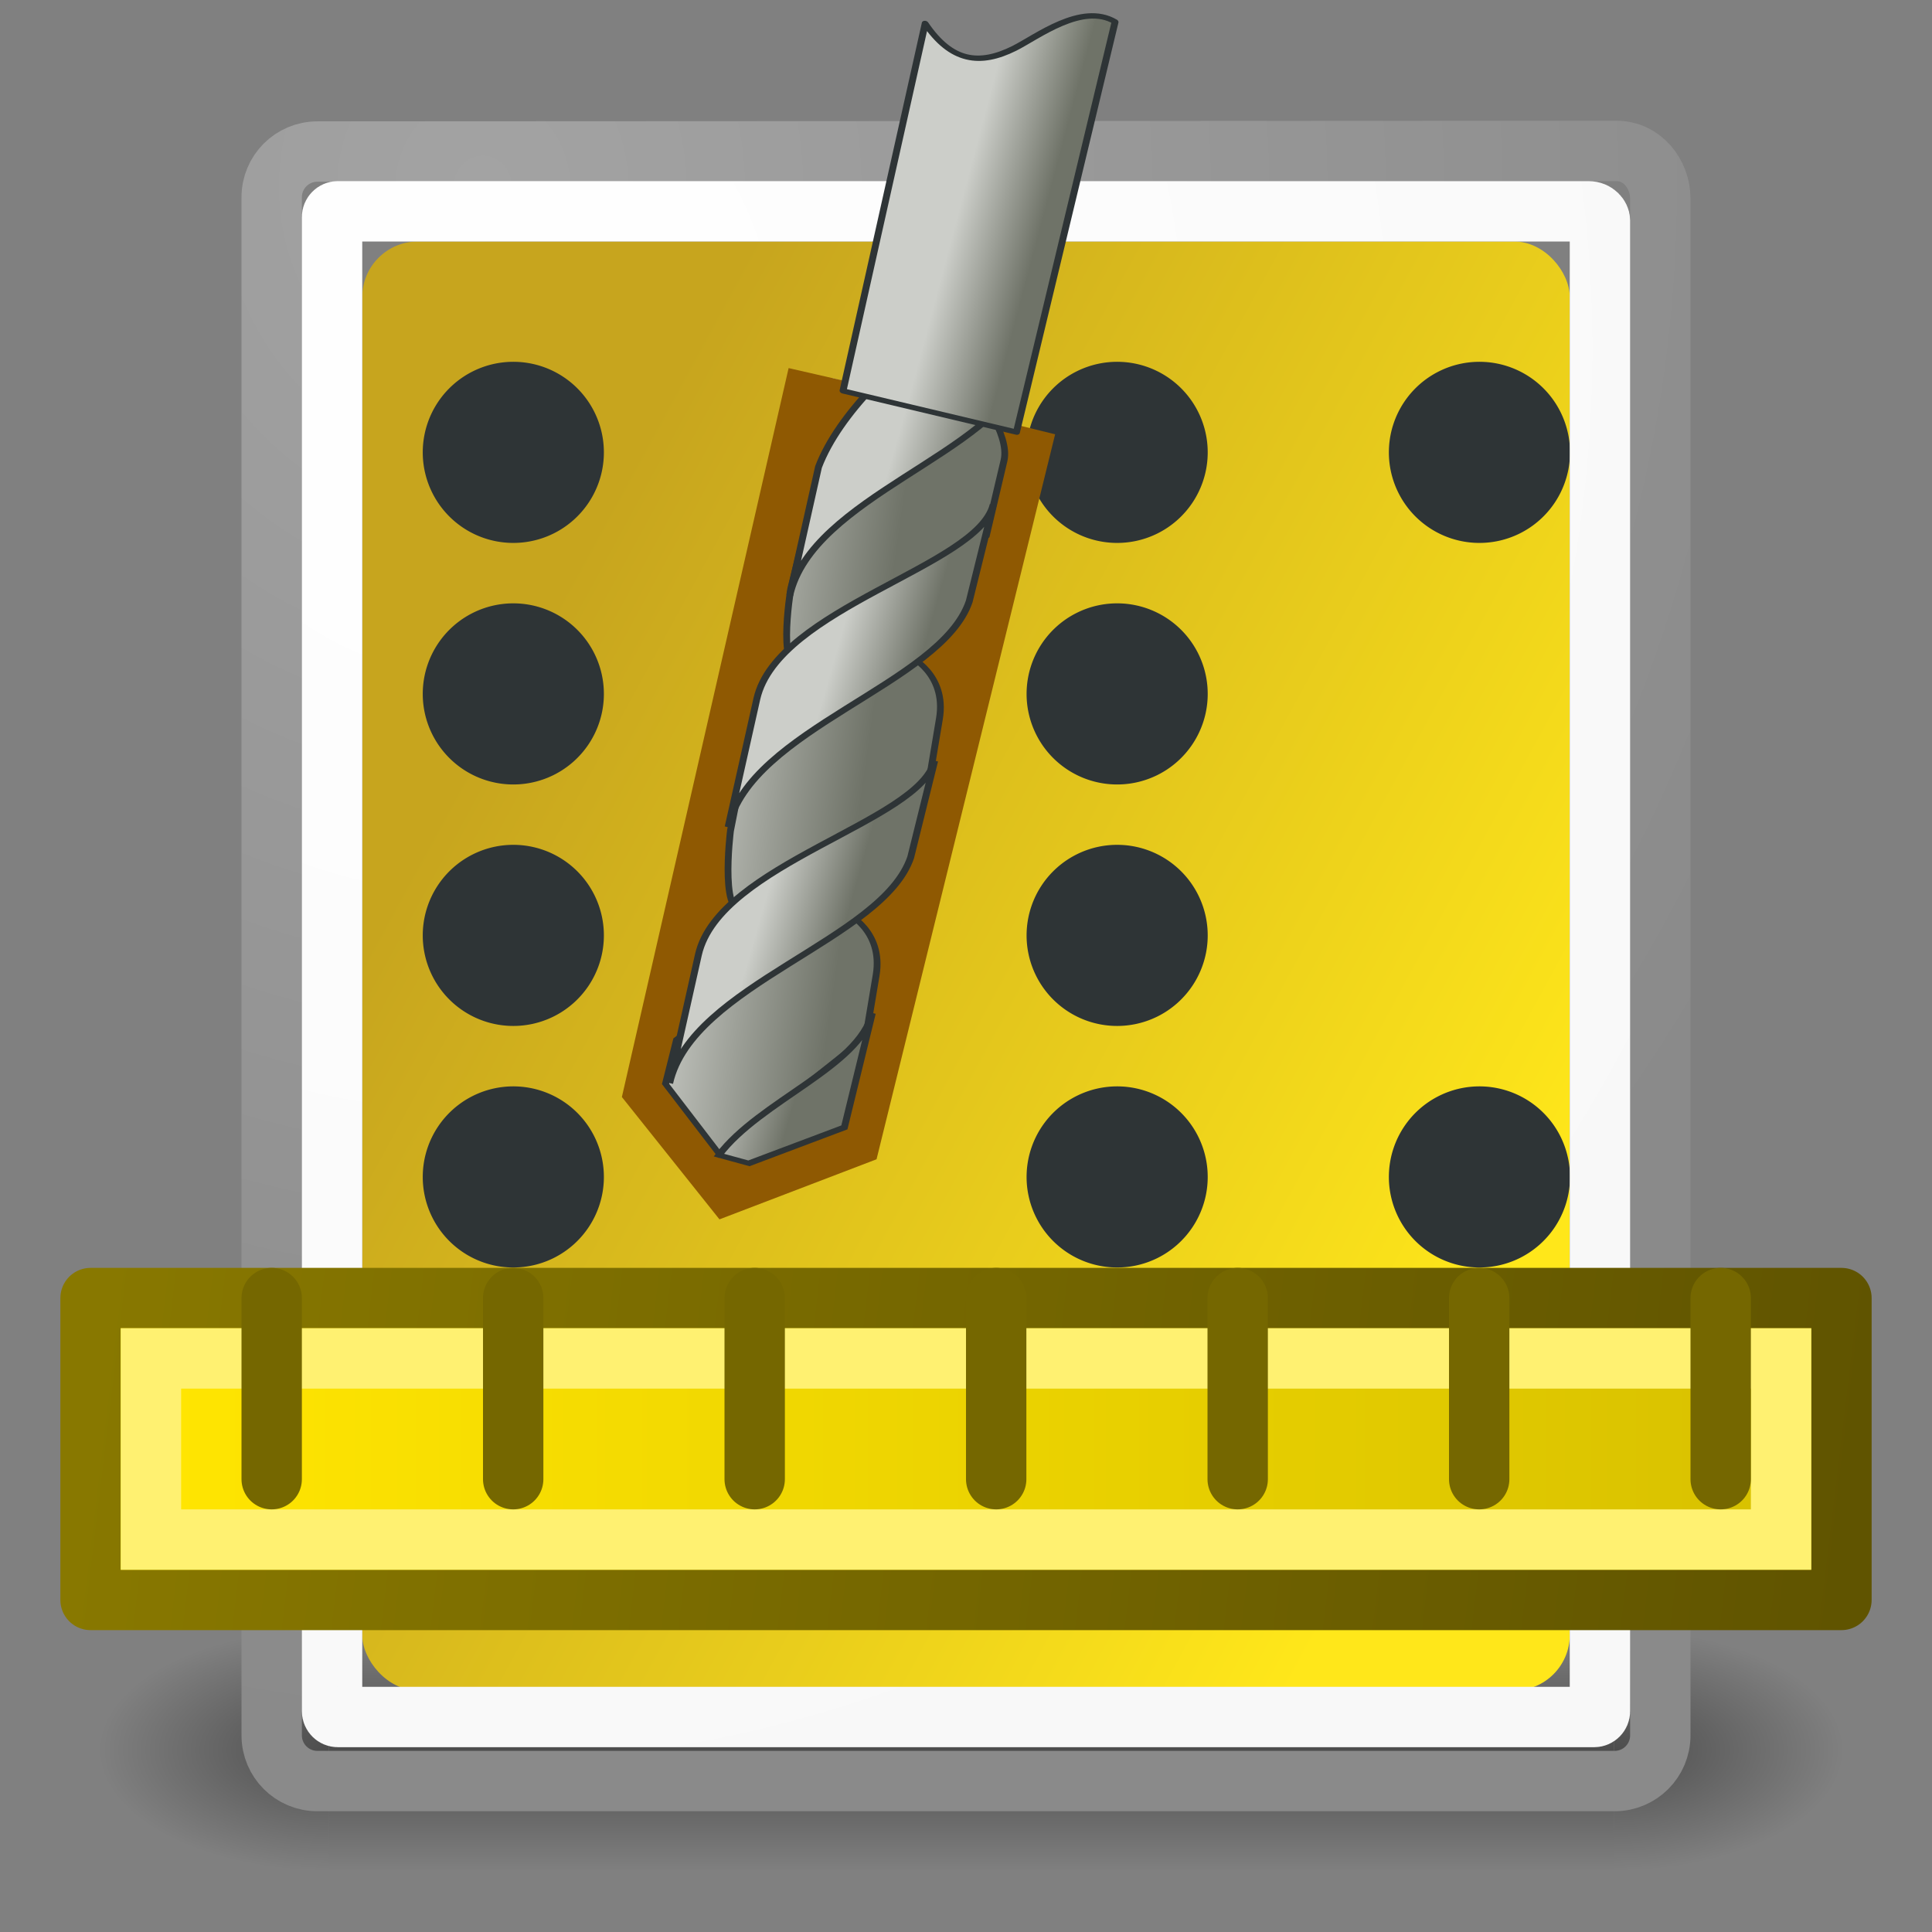 <?xml version="1.0" encoding="UTF-8" standalone="no"?>
<!-- Created with Inkscape (http://www.inkscape.org/) -->
<svg
   xmlns:dc="http://purl.org/dc/elements/1.1/"
   xmlns:cc="http://web.resource.org/cc/"
   xmlns:rdf="http://www.w3.org/1999/02/22-rdf-syntax-ns#"
   xmlns:svg="http://www.w3.org/2000/svg"
   xmlns="http://www.w3.org/2000/svg"
   xmlns:xlink="http://www.w3.org/1999/xlink"
   xmlns:sodipodi="http://sodipodi.sourceforge.net/DTD/sodipodi-0.dtd"
   xmlns:inkscape="http://www.inkscape.org/namespaces/inkscape"
   inkscape:export-ydpi="90"
   inkscape:export-xdpi="90"
   inkscape:version="0.45.1"
   sodipodi:version="0.32"
   id="svg249"
   height="32"
   width="32"
   inkscape:output_extension="org.inkscape.output.svg.inkscape"
   version="1.0">
  <rect width="100%" height="100%" fill="#808080" stroke="none"/>
  <defs
     id="defs3">
    <linearGradient
       id="linearGradient10440">
      <stop
         style="stop-color:#605400;stop-opacity:1;"
         offset="0"
         id="stop10442" />
      <stop
         style="stop-color:#887800;stop-opacity:1;"
         offset="1"
         id="stop10444" />
    </linearGradient>
    <linearGradient
       inkscape:collect="always"
       xlink:href="#linearGradient10440"
       id="linearGradient3350"
       gradientUnits="userSpaceOnUse"
       gradientTransform="matrix(0.725,0,0,0.841,-1.762,11.79)"
       x1="44.625"
       y1="17.482"
       x2="4.625"
       y2="11.92" />
    <linearGradient
       id="linearGradient10424">
      <stop
         style="stop-color:#d8c100;stop-opacity:1;"
         offset="0"
         id="stop10426" />
      <stop
         style="stop-color:#ffe501;stop-opacity:1;"
         offset="1"
         id="stop10428" />
    </linearGradient>
    <linearGradient
       inkscape:collect="always"
       xlink:href="#linearGradient10424"
       id="linearGradient3348"
       gradientUnits="userSpaceOnUse"
       gradientTransform="matrix(0.725,0,0,0.841,-1.762,11.79)"
       x1="43.421"
       y1="14.545"
       x2="6.257"
       y2="14.545" />
    <linearGradient
       inkscape:collect="always"
       id="linearGradient4790">
      <stop
         style="stop-color:#000000;stop-opacity:1;"
         offset="0"
         id="stop4792" />
      <stop
         style="stop-color:#000000;stop-opacity:0;"
         offset="1"
         id="stop4794" />
    </linearGradient>
    <linearGradient
       inkscape:collect="always"
       id="linearGradient2251">
      <stop
         style="stop-color:#ffffff;stop-opacity:1;"
         offset="0"
         id="stop2253" />
      <stop
         style="stop-color:#ffffff;stop-opacity:0;"
         offset="1"
         id="stop2255" />
    </linearGradient>
    <linearGradient
       id="linearGradient15662">
      <stop
         id="stop15664"
         offset="0"
         style="stop-color:#ffffff;stop-opacity:1;" />
      <stop
         id="stop15666"
         offset="1"
         style="stop-color:#f8f8f8;stop-opacity:1;" />
    </linearGradient>
    <linearGradient
       id="linearGradient269">
      <stop
         id="stop270"
         offset="0"
         style="stop-color:#a3a3a3;stop-opacity:1;" />
      <stop
         id="stop271"
         offset="1"
         style="stop-color:#8a8a8a;stop-opacity:1;" />
    </linearGradient>
    <linearGradient
       id="linearGradient259">
      <stop
         id="stop260"
         offset="0"
         style="stop-color:#fafafa;stop-opacity:1;" />
      <stop
         id="stop261"
         offset="1"
         style="stop-color:#bbbbbb;stop-opacity:1;" />
    </linearGradient>
    <radialGradient
       inkscape:collect="always"
       xlink:href="#linearGradient269"
       id="radialGradient15656"
       gradientUnits="userSpaceOnUse"
       gradientTransform="matrix(0.639,0,0,0.681,2.357,0.532)"
       cx="8.824"
       cy="3.756"
       fx="8.824"
       fy="3.756"
       r="37.752" />
    <radialGradient
       inkscape:collect="always"
       xlink:href="#linearGradient15662"
       id="radialGradient15668"
       gradientUnits="userSpaceOnUse"
       gradientTransform="matrix(0.62,0,0,0.661,2.737,0.979)"
       cx="8.144"
       cy="7.268"
       fx="8.144"
       fy="7.268"
       r="38.159" />
    <linearGradient
       id="linearGradient3688"
       inkscape:collect="always">
      <stop
         id="stop3690"
         offset="0"
         style="stop-color:black;stop-opacity:1;" />
      <stop
         id="stop3692"
         offset="1"
         style="stop-color:black;stop-opacity:0;" />
    </linearGradient>
    <linearGradient
       id="linearGradient3702">
      <stop
         id="stop3704"
         offset="0"
         style="stop-color:black;stop-opacity:0;" />
      <stop
         style="stop-color:black;stop-opacity:1;"
         offset="0.5"
         id="stop3710" />
      <stop
         id="stop3706"
         offset="1"
         style="stop-color:black;stop-opacity:0;" />
    </linearGradient>
    <radialGradient
       inkscape:collect="always"
       xlink:href="#linearGradient3688"
       id="radialGradient2088"
       gradientUnits="userSpaceOnUse"
       gradientTransform="matrix(2.004,0,0,1.4,27.988,-17.4)"
       cx="4.993"
       cy="43.5"
       fx="4.993"
       fy="43.5"
       r="2.5" />
    <radialGradient
       inkscape:collect="always"
       xlink:href="#linearGradient3688"
       id="radialGradient2090"
       gradientUnits="userSpaceOnUse"
       gradientTransform="matrix(2.004,0,0,1.4,-20.012,-104.4)"
       cx="4.993"
       cy="43.5"
       fx="4.993"
       fy="43.5"
       r="2.5" />
    <linearGradient
       inkscape:collect="always"
       xlink:href="#linearGradient3702"
       id="linearGradient2092"
       gradientUnits="userSpaceOnUse"
       x1="25.058"
       y1="47.028"
       x2="25.058"
       y2="39.999" />
    <linearGradient
       y2="24.343"
       x2="23.599"
       y1="24.192"
       x1="26.117"
       gradientUnits="userSpaceOnUse"
       id="linearGradient4158"
       xlink:href="#linearGradient4143"
       inkscape:collect="always" />
    <linearGradient
       gradientUnits="userSpaceOnUse"
       y2="13.24"
       x2="25.727"
       y1="13.291"
       x1="26.868"
       id="linearGradient4149"
       xlink:href="#linearGradient4143"
       inkscape:collect="always" />
    <linearGradient
       id="linearGradient2825">
      <stop
         style="stop-color:#605400;stop-opacity:1;"
         offset="0"
         id="stop2827" />
      <stop
         style="stop-color:#887800;stop-opacity:1;"
         offset="1"
         id="stop2829" />
    </linearGradient>
    <linearGradient
       inkscape:collect="always"
       xlink:href="#linearGradient10440"
       id="linearGradient2831"
       gradientUnits="userSpaceOnUse"
       x1="44.625"
       y1="17.482"
       x2="4.625"
       y2="11.92"
       gradientTransform="translate(44.875,-2.75)" />
    <linearGradient
       id="linearGradient2833">
      <stop
         style="stop-color:#d8c100;stop-opacity:1;"
         offset="0"
         id="stop2835" />
      <stop
         style="stop-color:#ffe501;stop-opacity:1;"
         offset="1"
         id="stop2837" />
    </linearGradient>
    <linearGradient
       inkscape:collect="always"
       xlink:href="#linearGradient10424"
       id="linearGradient2839"
       gradientUnits="userSpaceOnUse"
       x1="43.421"
       y1="14.545"
       x2="6.257"
       y2="14.545"
       gradientTransform="translate(44.875,-2.75)" />
    <radialGradient
       inkscape:collect="always"
       xlink:href="#linearGradient5060"
       id="radialGradient2841"
       gradientUnits="userSpaceOnUse"
       gradientTransform="matrix(-2.774,0,0,1.97,112.762,-872.885)"
       cx="605.714"
       cy="486.648"
       fx="605.714"
       fy="486.648"
       r="117.143" />
    <radialGradient
       inkscape:collect="always"
       xlink:href="#linearGradient5060"
       id="radialGradient2849"
       gradientUnits="userSpaceOnUse"
       gradientTransform="matrix(2.774,0,0,1.97,-1891.633,-872.885)"
       cx="605.714"
       cy="486.648"
       fx="605.714"
       fy="486.648"
       r="117.143" />
    <linearGradient
       id="linearGradient2851">
      <stop
         style="stop-color:black;stop-opacity:0;"
         offset="0"
         id="stop2853" />
      <stop
         id="stop2855"
         offset="0.5"
         style="stop-color:black;stop-opacity:1;" />
      <stop
         style="stop-color:black;stop-opacity:0;"
         offset="1"
         id="stop2857" />
    </linearGradient>
    <linearGradient
       inkscape:collect="always"
       xlink:href="#linearGradient5048"
       id="linearGradient2859"
       gradientUnits="userSpaceOnUse"
       gradientTransform="matrix(2.774,0,0,1.97,-1892.179,-872.885)"
       x1="302.857"
       y1="366.648"
       x2="302.857"
       y2="609.505" />
    <linearGradient
       inkscape:collect="always"
       xlink:href="#linearGradient2251"
       id="linearGradient2873"
       gradientUnits="userSpaceOnUse"
       gradientTransform="matrix(-3.277938e-2,-0.999,0.999,-3.277938e-2,-0.71,45.063)"
       x1="33.396"
       y1="36.921"
       x2="34.17"
       y2="38.07" />
    <linearGradient
       id="linearGradient2875">
      <stop
         id="stop2877"
         offset="0"
         style="stop-color:#ffffff;stop-opacity:1;" />
      <stop
         id="stop2879"
         offset="1"
         style="stop-color:#f8f8f8;stop-opacity:1;" />
    </linearGradient>
    <linearGradient
       id="linearGradient2881">
      <stop
         id="stop2883"
         offset="0"
         style="stop-color:#a3a3a3;stop-opacity:1;" />
      <stop
         id="stop2885"
         offset="1"
         style="stop-color:#8a8a8a;stop-opacity:1;" />
    </linearGradient>
    <linearGradient
       id="linearGradient2887">
      <stop
         id="stop2889"
         offset="0"
         style="stop-color:#fafafa;stop-opacity:1;" />
      <stop
         id="stop2891"
         offset="1"
         style="stop-color:#bbbbbb;stop-opacity:1;" />
    </linearGradient>
    <radialGradient
       inkscape:collect="always"
       xlink:href="#linearGradient269"
       id="radialGradient2893"
       gradientUnits="userSpaceOnUse"
       gradientTransform="matrix(0.968,0,0,1.033,3.354,0.646)"
       cx="8.824"
       cy="3.756"
       fx="8.824"
       fy="3.756"
       r="37.752" />
    <radialGradient
       inkscape:collect="always"
       xlink:href="#linearGradient259"
       id="radialGradient2895"
       gradientUnits="userSpaceOnUse"
       gradientTransform="scale(0.96,1.041)"
       cx="33.967"
       cy="35.737"
       fx="33.967"
       fy="35.737"
       r="86.708" />
    <radialGradient
       inkscape:collect="always"
       xlink:href="#linearGradient15662"
       id="radialGradient2897"
       gradientUnits="userSpaceOnUse"
       gradientTransform="matrix(0.968,0,0,1.033,3.354,0.646)"
       cx="8.144"
       cy="7.268"
       fx="8.144"
       fy="7.268"
       r="38.159" />
    <radialGradient
       inkscape:collect="always"
       xlink:href="#linearGradient269"
       id="radialGradient2899"
       gradientUnits="userSpaceOnUse"
       gradientTransform="matrix(0.332,-2.3449e-17,2.501087e-17,0.354,20.105,9.582)"
       cx="31.863"
       cy="2.367"
       fx="31.863"
       fy="2.367"
       r="37.752" />
    <radialGradient
       inkscape:collect="always"
       xlink:href="#linearGradient259"
       id="radialGradient2901"
       gradientUnits="userSpaceOnUse"
       gradientTransform="matrix(0.148,1.009137e-2,-1.104438e-2,0.162,25.06,12.817)"
       cx="30.654"
       cy="14.937"
       fx="30.654"
       fy="14.937"
       r="86.708" />
    <radialGradient
       inkscape:collect="always"
       xlink:href="#linearGradient4790"
       id="radialGradient2903"
       cx="37.03"
       cy="12.989"
       fx="37.03"
       fy="12.989"
       r="4.293"
       gradientTransform="matrix(1.745,2.313551e-22,-1.663e-22,1.284,-26.583,-3.478)"
       gradientUnits="userSpaceOnUse" />
    <linearGradient
       id="linearGradient2911">
      <stop
         id="stop2913"
         offset="0"
         style="stop-color:black;stop-opacity:0;" />
      <stop
         style="stop-color:black;stop-opacity:1;"
         offset="0.5"
         id="stop2915" />
      <stop
         id="stop2917"
         offset="1"
         style="stop-color:black;stop-opacity:0;" />
    </linearGradient>
    <radialGradient
       inkscape:collect="always"
       xlink:href="#linearGradient3688"
       id="radialGradient2919"
       gradientUnits="userSpaceOnUse"
       gradientTransform="matrix(2.004,0,0,1.4,27.988,-17.4)"
       cx="4.993"
       cy="43.5"
       fx="4.993"
       fy="43.5"
       r="2.5" />
    <radialGradient
       inkscape:collect="always"
       xlink:href="#linearGradient3688"
       id="radialGradient2921"
       gradientUnits="userSpaceOnUse"
       gradientTransform="matrix(2.004,0,0,1.4,-20.012,-104.4)"
       cx="4.993"
       cy="43.5"
       fx="4.993"
       fy="43.5"
       r="2.5" />
    <linearGradient
       inkscape:collect="always"
       xlink:href="#linearGradient3702"
       id="linearGradient2923"
       gradientUnits="userSpaceOnUse"
       x1="25.058"
       y1="47.028"
       x2="25.058"
       y2="39.999" />
    <linearGradient
       inkscape:collect="always"
       xlink:href="#linearGradient5048"
       id="linearGradient2925"
       gradientUnits="userSpaceOnUse"
       gradientTransform="matrix(2.774,0,0,1.97,-1892.179,-872.885)"
       x1="302.857"
       y1="366.648"
       x2="302.857"
       y2="609.505" />
    <radialGradient
       inkscape:collect="always"
       xlink:href="#linearGradient5060"
       id="radialGradient2927"
       gradientUnits="userSpaceOnUse"
       gradientTransform="matrix(2.774,0,0,1.97,-1891.633,-872.885)"
       cx="605.714"
       cy="486.648"
       fx="605.714"
       fy="486.648"
       r="117.143" />
    <radialGradient
       inkscape:collect="always"
       xlink:href="#linearGradient5060"
       id="radialGradient2929"
       gradientUnits="userSpaceOnUse"
       gradientTransform="matrix(-2.774,0,0,1.97,112.762,-872.885)"
       cx="605.714"
       cy="486.648"
       fx="605.714"
       fy="486.648"
       r="117.143" />
    <linearGradient
       inkscape:collect="always"
       xlink:href="#linearGradient10424"
       id="linearGradient2931"
       gradientUnits="userSpaceOnUse"
       gradientTransform="translate(0.25,0)"
       x1="43.421"
       y1="14.545"
       x2="6.257"
       y2="14.545" />
    <linearGradient
       inkscape:collect="always"
       xlink:href="#linearGradient10440"
       id="linearGradient2933"
       gradientUnits="userSpaceOnUse"
       gradientTransform="translate(0.25,0)"
       x1="44.625"
       y1="17.482"
       x2="4.625"
       y2="11.92" />
    <linearGradient
       inkscape:collect="always"
       xlink:href="#linearGradient10424"
       id="linearGradient2935"
       gradientUnits="userSpaceOnUse"
       gradientTransform="matrix(1,0,0,1.009,2.5347553e-6,23.847)"
       x1="43.421"
       y1="14.545"
       x2="6.257"
       y2="14.545" />
    <linearGradient
       inkscape:collect="always"
       xlink:href="#linearGradient10440"
       id="linearGradient2937"
       gradientUnits="userSpaceOnUse"
       gradientTransform="matrix(1,0,0,1.009,2.5347553e-6,23.847)"
       x1="44.625"
       y1="17.482"
       x2="4.625"
       y2="11.92" />
    <linearGradient
       inkscape:collect="always"
       xlink:href="#linearGradient5048"
       id="linearGradient2939"
       gradientUnits="userSpaceOnUse"
       gradientTransform="matrix(2.774,0,0,1.97,-1892.179,-872.885)"
       x1="302.857"
       y1="366.648"
       x2="302.857"
       y2="609.505" />
    <radialGradient
       inkscape:collect="always"
       xlink:href="#linearGradient5060"
       id="radialGradient2941"
       gradientUnits="userSpaceOnUse"
       gradientTransform="matrix(2.774,0,0,1.97,-1891.633,-872.885)"
       cx="605.714"
       cy="486.648"
       fx="605.714"
       fy="486.648"
       r="117.143" />
    <radialGradient
       inkscape:collect="always"
       xlink:href="#linearGradient5060"
       id="radialGradient2943"
       gradientUnits="userSpaceOnUse"
       gradientTransform="matrix(-2.774,0,0,1.97,112.762,-872.885)"
       cx="605.714"
       cy="486.648"
       fx="605.714"
       fy="486.648"
       r="117.143" />
    <linearGradient
       y2="11.92"
       x2="4.625"
       y1="17.482"
       x1="44.625"
       gradientTransform="matrix(1,0,0,1.009,2.5347553e-6,23.847)"
       gradientUnits="userSpaceOnUse"
       id="linearGradient2720"
       xlink:href="#linearGradient10440"
       inkscape:collect="always" />
    <linearGradient
       y2="14.545"
       x2="6.257"
       y1="14.545"
       x1="43.421"
       gradientTransform="matrix(1,0,0,1.009,2.5347553e-6,23.847)"
       gradientUnits="userSpaceOnUse"
       id="linearGradient2718"
       xlink:href="#linearGradient10424"
       inkscape:collect="always" />
    <linearGradient
       y2="11.92"
       x2="4.625"
       y1="17.482"
       x1="44.625"
       gradientTransform="translate(0.25,0)"
       gradientUnits="userSpaceOnUse"
       id="linearGradient3245"
       xlink:href="#linearGradient10440"
       inkscape:collect="always" />
    <linearGradient
       y2="14.545"
       x2="6.257"
       y1="14.545"
       x1="43.421"
       gradientTransform="translate(0.25,0)"
       gradientUnits="userSpaceOnUse"
       id="linearGradient3243"
       xlink:href="#linearGradient10424"
       inkscape:collect="always" />
    <radialGradient
       r="117.143"
       fy="486.648"
       fx="605.714"
       cy="486.648"
       cx="605.714"
       gradientTransform="matrix(-2.774,0,0,1.97,112.762,-872.885)"
       gradientUnits="userSpaceOnUse"
       id="radialGradient3241"
       xlink:href="#linearGradient5060"
       inkscape:collect="always" />
    <radialGradient
       r="117.143"
       fy="486.648"
       fx="605.714"
       cy="486.648"
       cx="605.714"
       gradientTransform="matrix(2.774,0,0,1.97,-1891.633,-872.885)"
       gradientUnits="userSpaceOnUse"
       id="radialGradient3239"
       xlink:href="#linearGradient5060"
       inkscape:collect="always" />
    <linearGradient
       y2="609.505"
       x2="302.857"
       y1="366.648"
       x1="302.857"
       gradientTransform="matrix(2.774,0,0,1.97,-1892.179,-872.885)"
       gradientUnits="userSpaceOnUse"
       id="linearGradient3237"
       xlink:href="#linearGradient5048"
       inkscape:collect="always" />
    <linearGradient
       y2="39.999"
       x2="25.058"
       y1="47.028"
       x1="25.058"
       gradientUnits="userSpaceOnUse"
       id="linearGradient2711"
       xlink:href="#linearGradient3702"
       inkscape:collect="always" />
    <radialGradient
       r="2.5"
       fy="43.5"
       fx="4.993"
       cy="43.5"
       cx="4.993"
       gradientTransform="matrix(2.004,0,0,1.4,-20.012,-104.4)"
       gradientUnits="userSpaceOnUse"
       id="radialGradient2709"
       xlink:href="#linearGradient3688"
       inkscape:collect="always" />
    <radialGradient
       r="2.5"
       fy="43.5"
       fx="4.993"
       cy="43.5"
       cx="4.993"
       gradientTransform="matrix(2.004,0,0,1.4,27.988,-17.4)"
       gradientUnits="userSpaceOnUse"
       id="radialGradient2707"
       xlink:href="#linearGradient3688"
       inkscape:collect="always" />
    <linearGradient
       id="linearGradient2699">
      <stop
         style="stop-color:black;stop-opacity:0;"
         offset="0"
         id="stop2701" />
      <stop
         id="stop2703"
         offset="0.5"
         style="stop-color:black;stop-opacity:1;" />
      <stop
         style="stop-color:black;stop-opacity:0;"
         offset="1"
         id="stop2705" />
    </linearGradient>
    <radialGradient
       gradientUnits="userSpaceOnUse"
       gradientTransform="matrix(1.745,0,0,1.284,-30.958,-25.613)"
       r="4.293"
       fy="12.989"
       fx="37.03"
       cy="12.989"
       cx="37.03"
       id="radialGradient4796"
       xlink:href="#linearGradient4790"
       inkscape:collect="always" />
    <radialGradient
       r="86.708"
       fy="14.937"
       fx="30.654"
       cy="14.937"
       cx="30.654"
       gradientTransform="matrix(0.148,1.009137e-2,-1.104438e-2,0.162,20.685,-9.318)"
       gradientUnits="userSpaceOnUse"
       id="radialGradient5352"
       xlink:href="#linearGradient259"
       inkscape:collect="always" />
    <radialGradient
       r="37.752"
       fy="2.367"
       fx="31.863"
       cy="2.367"
       cx="31.863"
       gradientTransform="matrix(0.332,0,0,0.354,15.73,-12.552)"
       gradientUnits="userSpaceOnUse"
       id="radialGradient5350"
       xlink:href="#linearGradient269"
       inkscape:collect="always" />
    <radialGradient
       r="38.159"
       fy="7.268"
       fx="8.144"
       cy="7.268"
       cx="8.144"
       gradientTransform="matrix(0.968,0,0,1.033,3.354,0.646)"
       gradientUnits="userSpaceOnUse"
       id="radialGradient2688"
       xlink:href="#linearGradient15662"
       inkscape:collect="always" />
    <radialGradient
       r="86.708"
       fy="35.737"
       fx="33.967"
       cy="35.737"
       cx="33.967"
       gradientTransform="matrix(0.96,0,0,1.041,-0.104,-6.694e-2)"
       gradientUnits="userSpaceOnUse"
       id="radialGradient2686"
       xlink:href="#linearGradient259"
       inkscape:collect="always" />
    <radialGradient
       r="37.752"
       fy="3.756"
       fx="8.824"
       cy="3.756"
       cx="8.824"
       gradientTransform="matrix(0.968,0,0,1.033,3.25,0.58)"
       gradientUnits="userSpaceOnUse"
       id="radialGradient2684"
       xlink:href="#linearGradient269"
       inkscape:collect="always" />
    <linearGradient
       id="linearGradient2678">
      <stop
         style="stop-color:#fafafa;stop-opacity:1;"
         offset="0"
         id="stop2680" />
      <stop
         style="stop-color:#bbbbbb;stop-opacity:1;"
         offset="1"
         id="stop2682" />
    </linearGradient>
    <linearGradient
       id="linearGradient2672">
      <stop
         style="stop-color:#a3a3a3;stop-opacity:1;"
         offset="0"
         id="stop2674" />
      <stop
         style="stop-color:#8a8a8a;stop-opacity:1;"
         offset="1"
         id="stop2676" />
    </linearGradient>
    <linearGradient
       id="linearGradient2666">
      <stop
         style="stop-color:#ffffff;stop-opacity:1;"
         offset="0"
         id="stop2668" />
      <stop
         style="stop-color:#f8f8f8;stop-opacity:1;"
         offset="1"
         id="stop2670" />
    </linearGradient>
    <linearGradient
       y2="38.07"
       x2="34.17"
       y1="36.921"
       x1="33.396"
       gradientTransform="matrix(-3.277938e-2,-0.999,0.999,-3.277938e-2,-5.085,22.928)"
       gradientUnits="userSpaceOnUse"
       id="linearGradient8166"
       xlink:href="#linearGradient2251"
       inkscape:collect="always" />
    <linearGradient
       y2="609.505"
       x2="302.857"
       y1="366.648"
       x1="302.857"
       gradientTransform="matrix(2.774,0,0,1.97,-1892.179,-872.885)"
       gradientUnits="userSpaceOnUse"
       id="linearGradient3145"
       xlink:href="#linearGradient5048"
       inkscape:collect="always" />
    <linearGradient
       id="linearGradient5048">
      <stop
         id="stop5050"
         offset="0"
         style="stop-color:black;stop-opacity:0;" />
      <stop
         style="stop-color:black;stop-opacity:1;"
         offset="0.5"
         id="stop5056" />
      <stop
         id="stop5052"
         offset="1"
         style="stop-color:black;stop-opacity:0;" />
    </linearGradient>
    <radialGradient
       r="117.143"
       fy="486.648"
       fx="605.714"
       cy="486.648"
       cx="605.714"
       gradientTransform="matrix(2.774,0,0,1.97,-1891.633,-872.885)"
       gradientUnits="userSpaceOnUse"
       id="radialGradient3147"
       xlink:href="#linearGradient5060"
       inkscape:collect="always" />
    <linearGradient
       id="linearGradient5060"
       inkscape:collect="always">
      <stop
         id="stop5062"
         offset="0"
         style="stop-color:black;stop-opacity:1;" />
      <stop
         id="stop5064"
         offset="1"
         style="stop-color:black;stop-opacity:0;" />
    </linearGradient>
    <radialGradient
       r="117.143"
       fy="486.648"
       fx="605.714"
       cy="486.648"
       cx="605.714"
       gradientTransform="matrix(-2.774,0,0,1.97,112.762,-872.885)"
       gradientUnits="userSpaceOnUse"
       id="radialGradient3149"
       xlink:href="#linearGradient5060"
       inkscape:collect="always" />
    <linearGradient
       gradientTransform="translate(44.875,-2.75)"
       y2="14.545"
       x2="6.257"
       y1="14.545"
       x1="43.421"
       gradientUnits="userSpaceOnUse"
       id="linearGradient3151"
       xlink:href="#linearGradient10424"
       inkscape:collect="always" />
    <linearGradient
       id="linearGradient2636">
      <stop
         id="stop2638"
         offset="0"
         style="stop-color:#d8c100;stop-opacity:1;" />
      <stop
         id="stop2640"
         offset="1"
         style="stop-color:#ffe501;stop-opacity:1;" />
    </linearGradient>
    <linearGradient
       gradientTransform="translate(44.875,-2.75)"
       y2="11.92"
       x2="4.625"
       y1="17.482"
       x1="44.625"
       gradientUnits="userSpaceOnUse"
       id="linearGradient3153"
       xlink:href="#linearGradient10440"
       inkscape:collect="always" />
    <linearGradient
       id="linearGradient2629">
      <stop
         id="stop2631"
         offset="0"
         style="stop-color:#605400;stop-opacity:1;" />
      <stop
         id="stop2633"
         offset="1"
         style="stop-color:#887800;stop-opacity:1;" />
    </linearGradient>
    <linearGradient
       id="linearGradient4143">
      <stop
         id="stop4145"
         offset="0"
         style="stop-color:#6f7368;stop-opacity:1;" />
      <stop
         id="stop4147"
         offset="1"
         style="stop-color:#cccec9;stop-opacity:1;" />
    </linearGradient>
    <linearGradient
       id="linearGradient4699">
      <stop
         style="stop-color:#ffe71a;stop-opacity:1;"
         offset="0"
         id="stop4701" />
      <stop
         style="stop-color:#c7a51e;stop-opacity:1;"
         offset="1"
         id="stop4703" />
    </linearGradient>
    <linearGradient
       inkscape:collect="always"
       xlink:href="#linearGradient4143"
       id="linearGradient2961"
       gradientUnits="userSpaceOnUse"
       x1="26.868"
       y1="13.291"
       x2="25.727"
       y2="13.24" />
    <linearGradient
       inkscape:collect="always"
       xlink:href="#linearGradient4143"
       id="linearGradient2963"
       gradientUnits="userSpaceOnUse"
       x1="26.117"
       y1="24.192"
       x2="23.599"
       y2="24.343" />
    <linearGradient
       inkscape:collect="always"
       xlink:href="#linearGradient4143"
       id="linearGradient2965"
       gradientUnits="userSpaceOnUse"
       x1="26.117"
       y1="24.192"
       x2="23.599"
       y2="24.343" />
    <linearGradient
       inkscape:collect="always"
       xlink:href="#linearGradient4143"
       id="linearGradient2967"
       gradientUnits="userSpaceOnUse"
       x1="26.117"
       y1="24.192"
       x2="23.599"
       y2="24.343" />
    <linearGradient
       inkscape:collect="always"
       xlink:href="#linearGradient4143"
       id="linearGradient2969"
       gradientUnits="userSpaceOnUse"
       x1="26.117"
       y1="24.192"
       x2="23.599"
       y2="24.343" />
    <linearGradient
       inkscape:collect="always"
       xlink:href="#linearGradient4143"
       id="linearGradient2971"
       gradientUnits="userSpaceOnUse"
       x1="26.868"
       y1="13.291"
       x2="25.727"
       y2="13.24" />
    <linearGradient
       inkscape:collect="always"
       xlink:href="#linearGradient4143"
       id="linearGradient2973"
       gradientUnits="userSpaceOnUse"
       x1="26.868"
       y1="13.291"
       x2="25.727"
       y2="13.24" />
    <linearGradient
       inkscape:collect="always"
       xlink:href="#linearGradient4143"
       id="linearGradient2975"
       gradientUnits="userSpaceOnUse"
       x1="26.868"
       y1="13.291"
       x2="25.727"
       y2="13.24" />
    <linearGradient
       inkscape:collect="always"
       xlink:href="#linearGradient4143"
       id="linearGradient2977"
       gradientUnits="userSpaceOnUse"
       gradientTransform="matrix(1,0,0,1.448,-4.4892272e-4,-7.712)"
       x1="26.868"
       y1="13.291"
       x2="25.727"
       y2="13.24" />
    <linearGradient
       inkscape:collect="always"
       xlink:href="#linearGradient4143"
       id="linearGradient2979"
       gradientUnits="userSpaceOnUse"
       x1="26.868"
       y1="13.291"
       x2="25.727"
       y2="13.24" />
    <linearGradient
       inkscape:collect="always"
       xlink:href="#linearGradient4699"
       id="linearGradient3004"
       gradientUnits="userSpaceOnUse"
       gradientTransform="matrix(0.705,0,0,0.716,-0.872,-0.836)"
       x1="35.562"
       y1="33.125"
       x2="11.588"
       y2="19.867" />
    <linearGradient
       inkscape:collect="always"
       xlink:href="#linearGradient4143"
       id="linearGradient4005"
       gradientUnits="userSpaceOnUse"
       x1="26.868"
       y1="13.291"
       x2="25.727"
       y2="13.24" />
    <linearGradient
       inkscape:collect="always"
       xlink:href="#linearGradient4143"
       id="linearGradient4007"
       gradientUnits="userSpaceOnUse"
       x1="26.117"
       y1="24.192"
       x2="23.599"
       y2="24.343" />
  </defs>
  <sodipodi:namedview
     inkscape:window-y="52"
     inkscape:window-x="289"
     inkscape:window-height="967"
     inkscape:window-width="1086"
     inkscape:document-units="px"
     inkscape:grid-bbox="true"
     showgrid="true"
     inkscape:current-layer="layer1"
     inkscape:cy="7.5109921"
     inkscape:cx="55.883583"
     inkscape:zoom="6.6095375"
     inkscape:pageshadow="2"
     inkscape:pageopacity="0.0"
     borderopacity="1"
     bordercolor="#666666"
     pagecolor="#ffffff"
     id="base"
     inkscape:showpageshadow="false"
     gridtolerance="0.4"
     width="32px"
     height="32px" />
  <g
     inkscape:groupmode="layer"
     id="layer6"
     inkscape:label="Shadow">
    <g
       style="display:inline"
       id="g2033"
       inkscape:label="Shadow"
       transform="matrix(0.722,0,0,0.444,-1.247,10.111)">
      <g
         id="g3712"
         style="opacity:0.4"
         transform="matrix(1.053,0,0,1.286,-1.263,-13.429)">
        <rect
           y="40"
           x="38"
           height="7"
           width="5"
           id="rect2801"
           style="opacity:1;fill:url(#radialGradient2088);fill-opacity:1;stroke:none;stroke-width:1;stroke-linecap:round;stroke-linejoin:miter;stroke-miterlimit:4;stroke-dasharray:none;stroke-opacity:1" />
        <rect
           transform="scale(-1,-1)"
           y="-47"
           x="-10"
           height="7"
           width="5"
           id="rect3696"
           style="opacity:1;fill:url(#radialGradient2090);fill-opacity:1;stroke:none;stroke-width:1;stroke-linecap:round;stroke-linejoin:miter;stroke-miterlimit:4;stroke-dasharray:none;stroke-opacity:1" />
        <rect
           y="40"
           x="10"
           height="7"
           width="28"
           id="rect3700"
           style="opacity:1;fill:url(#linearGradient2092);fill-opacity:1;stroke:none;stroke-width:1;stroke-linecap:round;stroke-linejoin:miter;stroke-miterlimit:4;stroke-dasharray:none;stroke-opacity:1" />
      </g>
    </g>
  </g>
  <g
     style="display:inline"
     inkscape:groupmode="layer"
     inkscape:label="Base"
     id="layer1">
    <rect
       rx="0.92"
       y="4"
       x="6"
       height="24"
       width="20"
       id="rect4669"
       style="fill:url(#linearGradient3004);fill-opacity:1;stroke:none;stroke-width:1.5;stroke-linecap:round;stroke-linejoin:round;stroke-miterlimit:4;stroke-dasharray:none;stroke-dashoffset:0;stroke-opacity:1"
       inkscape:export-xdpi="90"
       inkscape:export-ydpi="90" />
    <g
       transform="matrix(-1.148,0,0,-1.148,41.099,41.487)"
       id="g3104">
      <path
         sodipodi:type="arc"
         style="opacity:1;fill:#2e3436;fill-opacity:1;stroke:#2e3436;stroke-width:2.293;stroke-linecap:round;stroke-linejoin:round;stroke-miterlimit:4;stroke-dasharray:none;stroke-dashoffset:0;stroke-opacity:1;display:inline"
         id="path3102"
         sodipodi:cx="-19.519127"
         sodipodi:cy="16.811073"
         sodipodi:rx="2.2922819"
         sodipodi:ry="2.2922819"
         d="M -20.556,14.767 A 2.292,2.292 0 1 1 -20.56,14.769"
         sodipodi:start="4.2429731"
         sodipodi:end="10.524328"
         sodipodi:open="true"
         transform="matrix(0.38,0,0,0.38,35.817,23.221)" />
      <path
         sodipodi:type="arc"
         style="opacity:1;fill:#2e3436;fill-opacity:1;stroke:#2e3436;stroke-width:2.293;stroke-linecap:round;stroke-linejoin:round;stroke-miterlimit:4;stroke-dasharray:none;stroke-dashoffset:0;stroke-opacity:1;display:inline"
         id="path3983"
         sodipodi:cx="-19.519127"
         sodipodi:cy="16.811073"
         sodipodi:rx="2.2922819"
         sodipodi:ry="2.2922819"
         d="M -20.556,14.767 A 2.292,2.292 0 1 1 -20.56,14.769"
         sodipodi:start="4.2429731"
         sodipodi:end="10.524328"
         sodipodi:open="true"
         transform="matrix(0.38,0,0,0.38,35.817,19.736)" />
      <path
         sodipodi:type="arc"
         style="opacity:1;fill:#2e3436;fill-opacity:1;stroke:#2e3436;stroke-width:2.293;stroke-linecap:round;stroke-linejoin:round;stroke-miterlimit:4;stroke-dasharray:none;stroke-dashoffset:0;stroke-opacity:1;display:inline"
         id="path3985"
         sodipodi:cx="-19.519127"
         sodipodi:cy="16.811073"
         sodipodi:rx="2.2922819"
         sodipodi:ry="2.2922819"
         d="M -20.556,14.767 A 2.292,2.292 0 1 1 -20.56,14.769"
         sodipodi:start="4.2429731"
         sodipodi:end="10.524328"
         sodipodi:open="true"
         transform="matrix(0.38,0,0,0.38,35.817,16.252)" />
      <path
         sodipodi:type="arc"
         style="opacity:1;fill:#2e3436;fill-opacity:1;stroke:#2e3436;stroke-width:2.293;stroke-linecap:round;stroke-linejoin:round;stroke-miterlimit:4;stroke-dasharray:none;stroke-dashoffset:0;stroke-opacity:1;display:inline"
         id="path3987"
         sodipodi:cx="-19.519127"
         sodipodi:cy="16.811073"
         sodipodi:rx="2.2922819"
         sodipodi:ry="2.2922819"
         d="M -20.556,14.767 A 2.292,2.292 0 1 1 -20.56,14.769"
         sodipodi:start="4.2429731"
         sodipodi:end="10.524328"
         sodipodi:open="true"
         transform="matrix(0.38,0,0,0.38,35.817,12.767)" />
      <path
         sodipodi:type="arc"
         style="opacity:1;fill:#2e3436;fill-opacity:1;stroke:#2e3436;stroke-width:2.293;stroke-linecap:round;stroke-linejoin:round;stroke-miterlimit:4;stroke-dasharray:none;stroke-dashoffset:0;stroke-opacity:1;display:inline"
         id="path3989"
         sodipodi:cx="-19.519127"
         sodipodi:cy="16.811073"
         sodipodi:rx="2.2922819"
         sodipodi:ry="2.2922819"
         d="M -20.556,14.767 A 2.292,2.292 0 1 1 -20.56,14.769"
         sodipodi:start="4.2429731"
         sodipodi:end="10.524328"
         sodipodi:open="true"
         transform="matrix(0.38,0,0,0.38,27.105,12.767)" />
      <path
         sodipodi:type="arc"
         style="opacity:1;fill:#2e3436;fill-opacity:1;stroke:#2e3436;stroke-width:2.293;stroke-linecap:round;stroke-linejoin:round;stroke-miterlimit:4;stroke-dasharray:none;stroke-dashoffset:0;stroke-opacity:1;display:inline"
         id="path3991"
         sodipodi:cx="-19.519127"
         sodipodi:cy="16.811073"
         sodipodi:rx="2.2922819"
         sodipodi:ry="2.2922819"
         d="M -20.556,14.767 A 2.292,2.292 0 1 1 -20.56,14.769"
         sodipodi:start="4.2429731"
         sodipodi:end="10.524328"
         sodipodi:open="true"
         transform="matrix(0.38,0,0,0.38,27.105,16.252)" />
      <path
         sodipodi:type="arc"
         style="opacity:1;fill:#2e3436;fill-opacity:1;stroke:#2e3436;stroke-width:2.293;stroke-linecap:round;stroke-linejoin:round;stroke-miterlimit:4;stroke-dasharray:none;stroke-dashoffset:0;stroke-opacity:1;display:inline"
         id="path3993"
         sodipodi:cx="-19.519127"
         sodipodi:cy="16.811073"
         sodipodi:rx="2.2922819"
         sodipodi:ry="2.2922819"
         d="M -20.556,14.767 A 2.292,2.292 0 1 1 -20.56,14.769"
         sodipodi:start="4.2429731"
         sodipodi:end="10.524328"
         sodipodi:open="true"
         transform="matrix(0.38,0,0,0.38,27.105,19.736)" />
      <path
         sodipodi:type="arc"
         style="opacity:1;fill:#2e3436;fill-opacity:1;stroke:#2e3436;stroke-width:2.293;stroke-linecap:round;stroke-linejoin:round;stroke-miterlimit:4;stroke-dasharray:none;stroke-dashoffset:0;stroke-opacity:1;display:inline"
         id="path3995"
         sodipodi:cx="-19.519127"
         sodipodi:cy="16.811073"
         sodipodi:rx="2.2922819"
         sodipodi:ry="2.2922819"
         d="M -20.556,14.767 A 2.292,2.292 0 1 1 -20.56,14.769"
         sodipodi:start="4.2429731"
         sodipodi:end="10.524328"
         sodipodi:open="true"
         transform="matrix(0.38,0,0,0.38,27.105,23.221)" />
      <path
         sodipodi:type="arc"
         style="opacity:1;fill:#2e3436;fill-opacity:1;stroke:#2e3436;stroke-width:2.293;stroke-linecap:round;stroke-linejoin:round;stroke-miterlimit:4;stroke-dasharray:none;stroke-dashoffset:0;stroke-opacity:1;display:inline"
         id="path3997"
         sodipodi:cx="-19.519127"
         sodipodi:cy="16.811073"
         sodipodi:rx="2.2922819"
         sodipodi:ry="2.2922819"
         d="M -20.556,14.767 A 2.292,2.292 0 1 1 -20.56,14.769"
         sodipodi:start="4.2429731"
         sodipodi:end="10.524328"
         sodipodi:open="true"
         transform="matrix(0.38,0,0,0.38,21.878,23.221)" />
      <path
         sodipodi:type="arc"
         style="opacity:1;fill:#2e3436;fill-opacity:1;stroke:#2e3436;stroke-width:2.293;stroke-linecap:round;stroke-linejoin:round;stroke-miterlimit:4;stroke-dasharray:none;stroke-dashoffset:0;stroke-opacity:1;display:inline"
         id="path3999"
         sodipodi:cx="-19.519127"
         sodipodi:cy="16.811073"
         sodipodi:rx="2.2922819"
         sodipodi:ry="2.2922819"
         d="M -20.556,14.767 A 2.292,2.292 0 1 1 -20.56,14.769"
         sodipodi:start="4.2429731"
         sodipodi:end="10.524328"
         sodipodi:open="true"
         transform="matrix(0.38,0,0,0.38,21.878,12.767)" />
    </g>
    <path
       style="color:#000000;fill:none;fill-opacity:1;fill-rule:nonzero;stroke:url(#radialGradient15656);stroke-width:1;stroke-linecap:round;stroke-linejoin:round;marker:none;marker-start:none;marker-mid:none;marker-end:none;stroke-miterlimit:4;stroke-dashoffset:0;stroke-opacity:1;visibility:visible;display:block;overflow:visible"
       d="M 5.258,2.51 L 26.776,2.5 C 27.192,2.5 27.5,2.873 27.5,3.293 L 27.5,28.742 C 27.5,29.162 27.162,29.5 26.742,29.5 L 5.258,29.5 C 4.838,29.5 4.5,29.162 4.5,28.742 L 4.5,3.268 C 4.5,2.848 4.838,2.51 5.258,2.51 z "
       id="rect15391"
       sodipodi:nodetypes="czscccccc" />
    <g
       style="display:inline;opacity:0.385"
       id="g5326"
       transform="translate(-8.594,-10.483)" />
    <path
       style="color:#000000;fill:none;fill-opacity:1;fill-rule:nonzero;stroke:url(#radialGradient15668);stroke-width:1;stroke-linecap:round;stroke-linejoin:round;marker:none;marker-start:none;marker-mid:none;marker-end:none;stroke-miterlimit:4;stroke-dashoffset:0;stroke-opacity:1;visibility:visible;display:block;overflow:visible"
       d="M 5.595,3.5 L 26.307,3.5 C 26.44,3.5 26.5,3.598 26.5,3.651 L 26.5,28.343 C 26.5,28.396 26.457,28.439 26.405,28.439 L 5.595,28.439 C 5.543,28.439 5.5,28.396 5.5,28.343 L 5.5,3.595 C 5.5,3.543 5.543,3.5 5.595,3.5 z "
       id="rect15660"
       sodipodi:nodetypes="ccccccccc" />
    <rect
       style="opacity:1;color:#000000;fill:url(#linearGradient3348);fill-opacity:1;fill-rule:nonzero;stroke:url(#linearGradient3350);stroke-width:1;stroke-linecap:round;stroke-linejoin:round;marker:none;marker-start:none;marker-mid:none;marker-end:none;stroke-miterlimit:4;stroke-dasharray:none;stroke-dashoffset:0;stroke-opacity:1;visibility:visible;display:block;overflow:visible"
       id="rect3127"
       width="29"
       height="5"
       x="1.5"
       y="21.5" />
    <rect
       style="opacity:1;color:#000000;fill:none;fill-opacity:1;fill-rule:nonzero;stroke:#fff171;stroke-width:1;stroke-linecap:round;stroke-linejoin:miter;marker:none;marker-start:none;marker-mid:none;marker-end:none;stroke-miterlimit:4;stroke-dasharray:none;stroke-dashoffset:0;stroke-opacity:1;visibility:visible;display:block;overflow:visible"
       id="rect3129"
       width="27"
       height="3"
       x="2.5"
       y="22.5"
       ry="0" />
    <path
       style="opacity:1;color:#000000;fill:none;fill-opacity:0.75;fill-rule:evenodd;stroke:#756700;stroke-width:1;stroke-linecap:round;stroke-linejoin:round;marker:none;marker-start:none;marker-mid:none;marker-end:none;stroke-miterlimit:4;stroke-dasharray:none;stroke-dashoffset:0;stroke-opacity:1;visibility:visible;display:inline;overflow:visible"
       d="M 28.5,21.5 L 28.5,24.5"
       id="path3131" />
    <path
       style="opacity:1;color:#000000;fill:none;fill-opacity:0.75;fill-rule:evenodd;stroke:#756700;stroke-width:1;stroke-linecap:round;stroke-linejoin:round;marker:none;marker-start:none;marker-mid:none;marker-end:none;stroke-miterlimit:4;stroke-dasharray:none;stroke-dashoffset:0;stroke-opacity:1;visibility:visible;display:inline;overflow:visible"
       d="M 24.5,21.5 L 24.5,24.5"
       id="path3133" />
    <path
       style="opacity:1;color:#000000;fill:none;fill-opacity:0.75;fill-rule:evenodd;stroke:#756700;stroke-width:1;stroke-linecap:round;stroke-linejoin:round;marker:none;marker-start:none;marker-mid:none;marker-end:none;stroke-miterlimit:4;stroke-dasharray:none;stroke-dashoffset:0;stroke-opacity:1;visibility:visible;display:inline;overflow:visible"
       d="M 20.5,21.5 L 20.5,24.5"
       id="path3135" />
    <path
       style="opacity:1;color:#000000;fill:none;fill-opacity:0.75;fill-rule:evenodd;stroke:#756700;stroke-width:1;stroke-linecap:round;stroke-linejoin:round;marker:none;marker-start:none;marker-mid:none;marker-end:none;stroke-miterlimit:4;stroke-dasharray:none;stroke-dashoffset:0;stroke-opacity:1;visibility:visible;display:inline;overflow:visible"
       d="M 16.5,21.5 L 16.5,24.5"
       id="path3137" />
    <path
       style="opacity:1;color:#000000;fill:none;fill-opacity:0.75;fill-rule:evenodd;stroke:#756700;stroke-width:1;stroke-linecap:round;stroke-linejoin:round;marker:none;marker-start:none;marker-mid:none;marker-end:none;stroke-miterlimit:4;stroke-dasharray:none;stroke-dashoffset:0;stroke-opacity:1;visibility:visible;display:inline;overflow:visible"
       d="M 12.5,21.5 L 12.5,24.5"
       id="path3139" />
    <path
       style="opacity:1;color:#000000;fill:none;fill-opacity:0.75;fill-rule:evenodd;stroke:#756700;stroke-width:1;stroke-linecap:round;stroke-linejoin:round;marker:none;marker-start:none;marker-mid:none;marker-end:none;stroke-miterlimit:4;stroke-dasharray:none;stroke-dashoffset:0;stroke-opacity:1;visibility:visible;display:inline;overflow:visible"
       d="M 8.5,21.5 L 8.5,24.5"
       id="path3141" />
    <path
       style="opacity:1;color:#000000;fill:none;fill-opacity:0.75;fill-rule:evenodd;stroke:#756700;stroke-width:1;stroke-linecap:round;stroke-linejoin:round;marker:none;marker-start:none;marker-mid:none;marker-end:none;stroke-miterlimit:4;stroke-dasharray:none;stroke-dashoffset:0;stroke-opacity:1;visibility:visible;display:inline;overflow:visible"
       d="M 4.5,21.5 L 4.5,24.5"
       id="path3143" />
    <path
       sodipodi:nodetypes="ccccc"
       id="path4208"
       d="M 13.793,6.264 L 11.112,17.985 L 12.161,19.3 L 13.884,18.641 L 16.748,7.014"
       style="fill:#d3d7cf;fill-rule:evenodd;stroke:#8f5902;stroke-width:1.5;stroke-linecap:butt;stroke-linejoin:miter;stroke-miterlimit:4;stroke-dasharray:none;stroke-opacity:1" />
    <g
       style="fill:url(#linearGradient4005);fill-opacity:1"
       transform="matrix(1.179,0.28,-0.202,0.902,-11.63,-15.956)"
       id="g4115">
      <g
         style="fill:url(#linearGradient4007);fill-opacity:1"
         id="g4151">
        <path
           sodipodi:nodetypes="cccczcc"
           id="path4107"
           d="M 24.375,29.219 L 24.359,30.031 L 25.282,31.027 L 26.891,28.391 L 26.844,27.266 C 26.81,26.444 26.25,26.297 26.25,26.297 L 24.375,29.219 z "
           style="fill:url(#linearGradient2965);fill-opacity:1;fill-rule:evenodd;stroke:#2e3436;stroke-width:0.094;stroke-linecap:butt;stroke-linejoin:miter;stroke-miterlimit:4;stroke-dasharray:none;stroke-opacity:1" />
        <path
           sodipodi:nodetypes="cczczcc"
           id="path4111"
           d="M 24.453,24.484 L 24.469,25.344 C 24.469,25.344 24.598,27.129 24.953,26.609 L 26.969,23.656 L 26.922,22.531 C 26.888,21.71 26.328,21.562 26.328,21.562 L 24.453,24.484 z "
           style="fill:url(#linearGradient2967);fill-opacity:1;fill-rule:evenodd;stroke:#2e3436;stroke-width:0.094;stroke-linecap:butt;stroke-linejoin:miter;stroke-miterlimit:4;stroke-dasharray:none;stroke-opacity:1;display:inline" />
        <path
           inkscape:transform-center-x="0.40625"
           inkscape:transform-center-y="2.5708492"
           sodipodi:nodetypes="cczczcc"
           id="path4113"
           d="M 24.566,20.003 L 24.551,20.886 C 24.551,20.886 24.627,22.641 24.98,22.121 L 27,19.144 L 27.012,17.761 C 27.016,17.275 26.434,16.667 26.434,16.667 L 24.566,20.003 z "
           style="fill:url(#linearGradient2969);fill-opacity:1;fill-rule:evenodd;stroke:#2e3436;stroke-width:0.094;stroke-linecap:butt;stroke-linejoin:miter;stroke-miterlimit:4;stroke-dasharray:none;stroke-opacity:1;display:inline" />
      </g>
      <path
         style="fill:url(#linearGradient2971);fill-opacity:1;fill-rule:evenodd;stroke:#2e3436;stroke-width:0.094;stroke-linecap:butt;stroke-linejoin:miter;stroke-miterlimit:4;stroke-dasharray:none;stroke-opacity:1"
         d="M 24.412,30 L 24.412,27.641 C 24.418,25.969 26.965,24.414 26.984,23.281 L 26.953,25.064 C 26.829,26.62 24.412,28.192 24.412,30 z "
         id="path3130"
         sodipodi:nodetypes="cczcz" />
      <path
         style="fill:url(#linearGradient2973);fill-opacity:1;fill-rule:evenodd;stroke:#2e3436;stroke-width:0.094;stroke-linecap:butt;stroke-linejoin:miter;stroke-miterlimit:4;stroke-dasharray:none;stroke-opacity:1;display:inline"
         d="M 24.427,25.297 L 24.427,22.938 C 24.434,21.265 26.98,19.711 27,18.578 L 26.969,20.361 C 26.844,21.917 24.427,23.489 24.427,25.297 z "
         id="path4101"
         sodipodi:nodetypes="cczcz"
         inkscape:transform-center-y="1.4375" />
      <path
         style="fill:url(#linearGradient2975);fill-opacity:1;fill-rule:evenodd;stroke:#2e3436;stroke-width:0.094;stroke-linecap:butt;stroke-linejoin:miter;stroke-miterlimit:4;stroke-dasharray:none;stroke-opacity:1;display:inline"
         d="M 24.557,21 L 24.557,18.641 C 24.783,16.594 27.046,13.806 27.036,14.328 L 27.005,16.111 C 26.881,17.667 24.557,19.192 24.557,21 z "
         id="path4103"
         sodipodi:nodetypes="cczcz" />
      <path
         transform="matrix(1,0,2.6056413e-5,1,0,0)"
         style="fill:url(#linearGradient2977);stroke:#2e3436;stroke-width:0.094;stroke-linecap:round;stroke-linejoin:round;stroke-miterlimit:4;stroke-dashoffset:0;stroke-opacity:1"
         d="M 24.655,10.467 C 25.121,11.032 25.508,10.975 25.917,10.533 C 26.185,10.243 26.681,9.446 27.183,9.651 L 27.093,17.214 L 24.656,17.214 L 24.655,10.467 z "
         id="rect4105"
         sodipodi:nodetypes="cscccc" />
      <path
         style="fill:url(#linearGradient2979);fill-opacity:1;fill-rule:evenodd;stroke:#2e3436;stroke-width:0.094;stroke-linecap:butt;stroke-linejoin:miter;stroke-miterlimit:4;stroke-dasharray:none;stroke-opacity:1;display:inline"
         d="M 25.284,31.052 C 25.665,29.942 26.892,28.93 26.906,27.938 L 26.875,30.049 L 25.709,31.071 L 25.284,31.052 z "
         id="path4109"
         sodipodi:nodetypes="czccc" />
    </g>
  </g>
  <g
     inkscape:groupmode="layer"
     id="layer5"
     inkscape:label="Text"
     style="display:inline" />
</svg>
